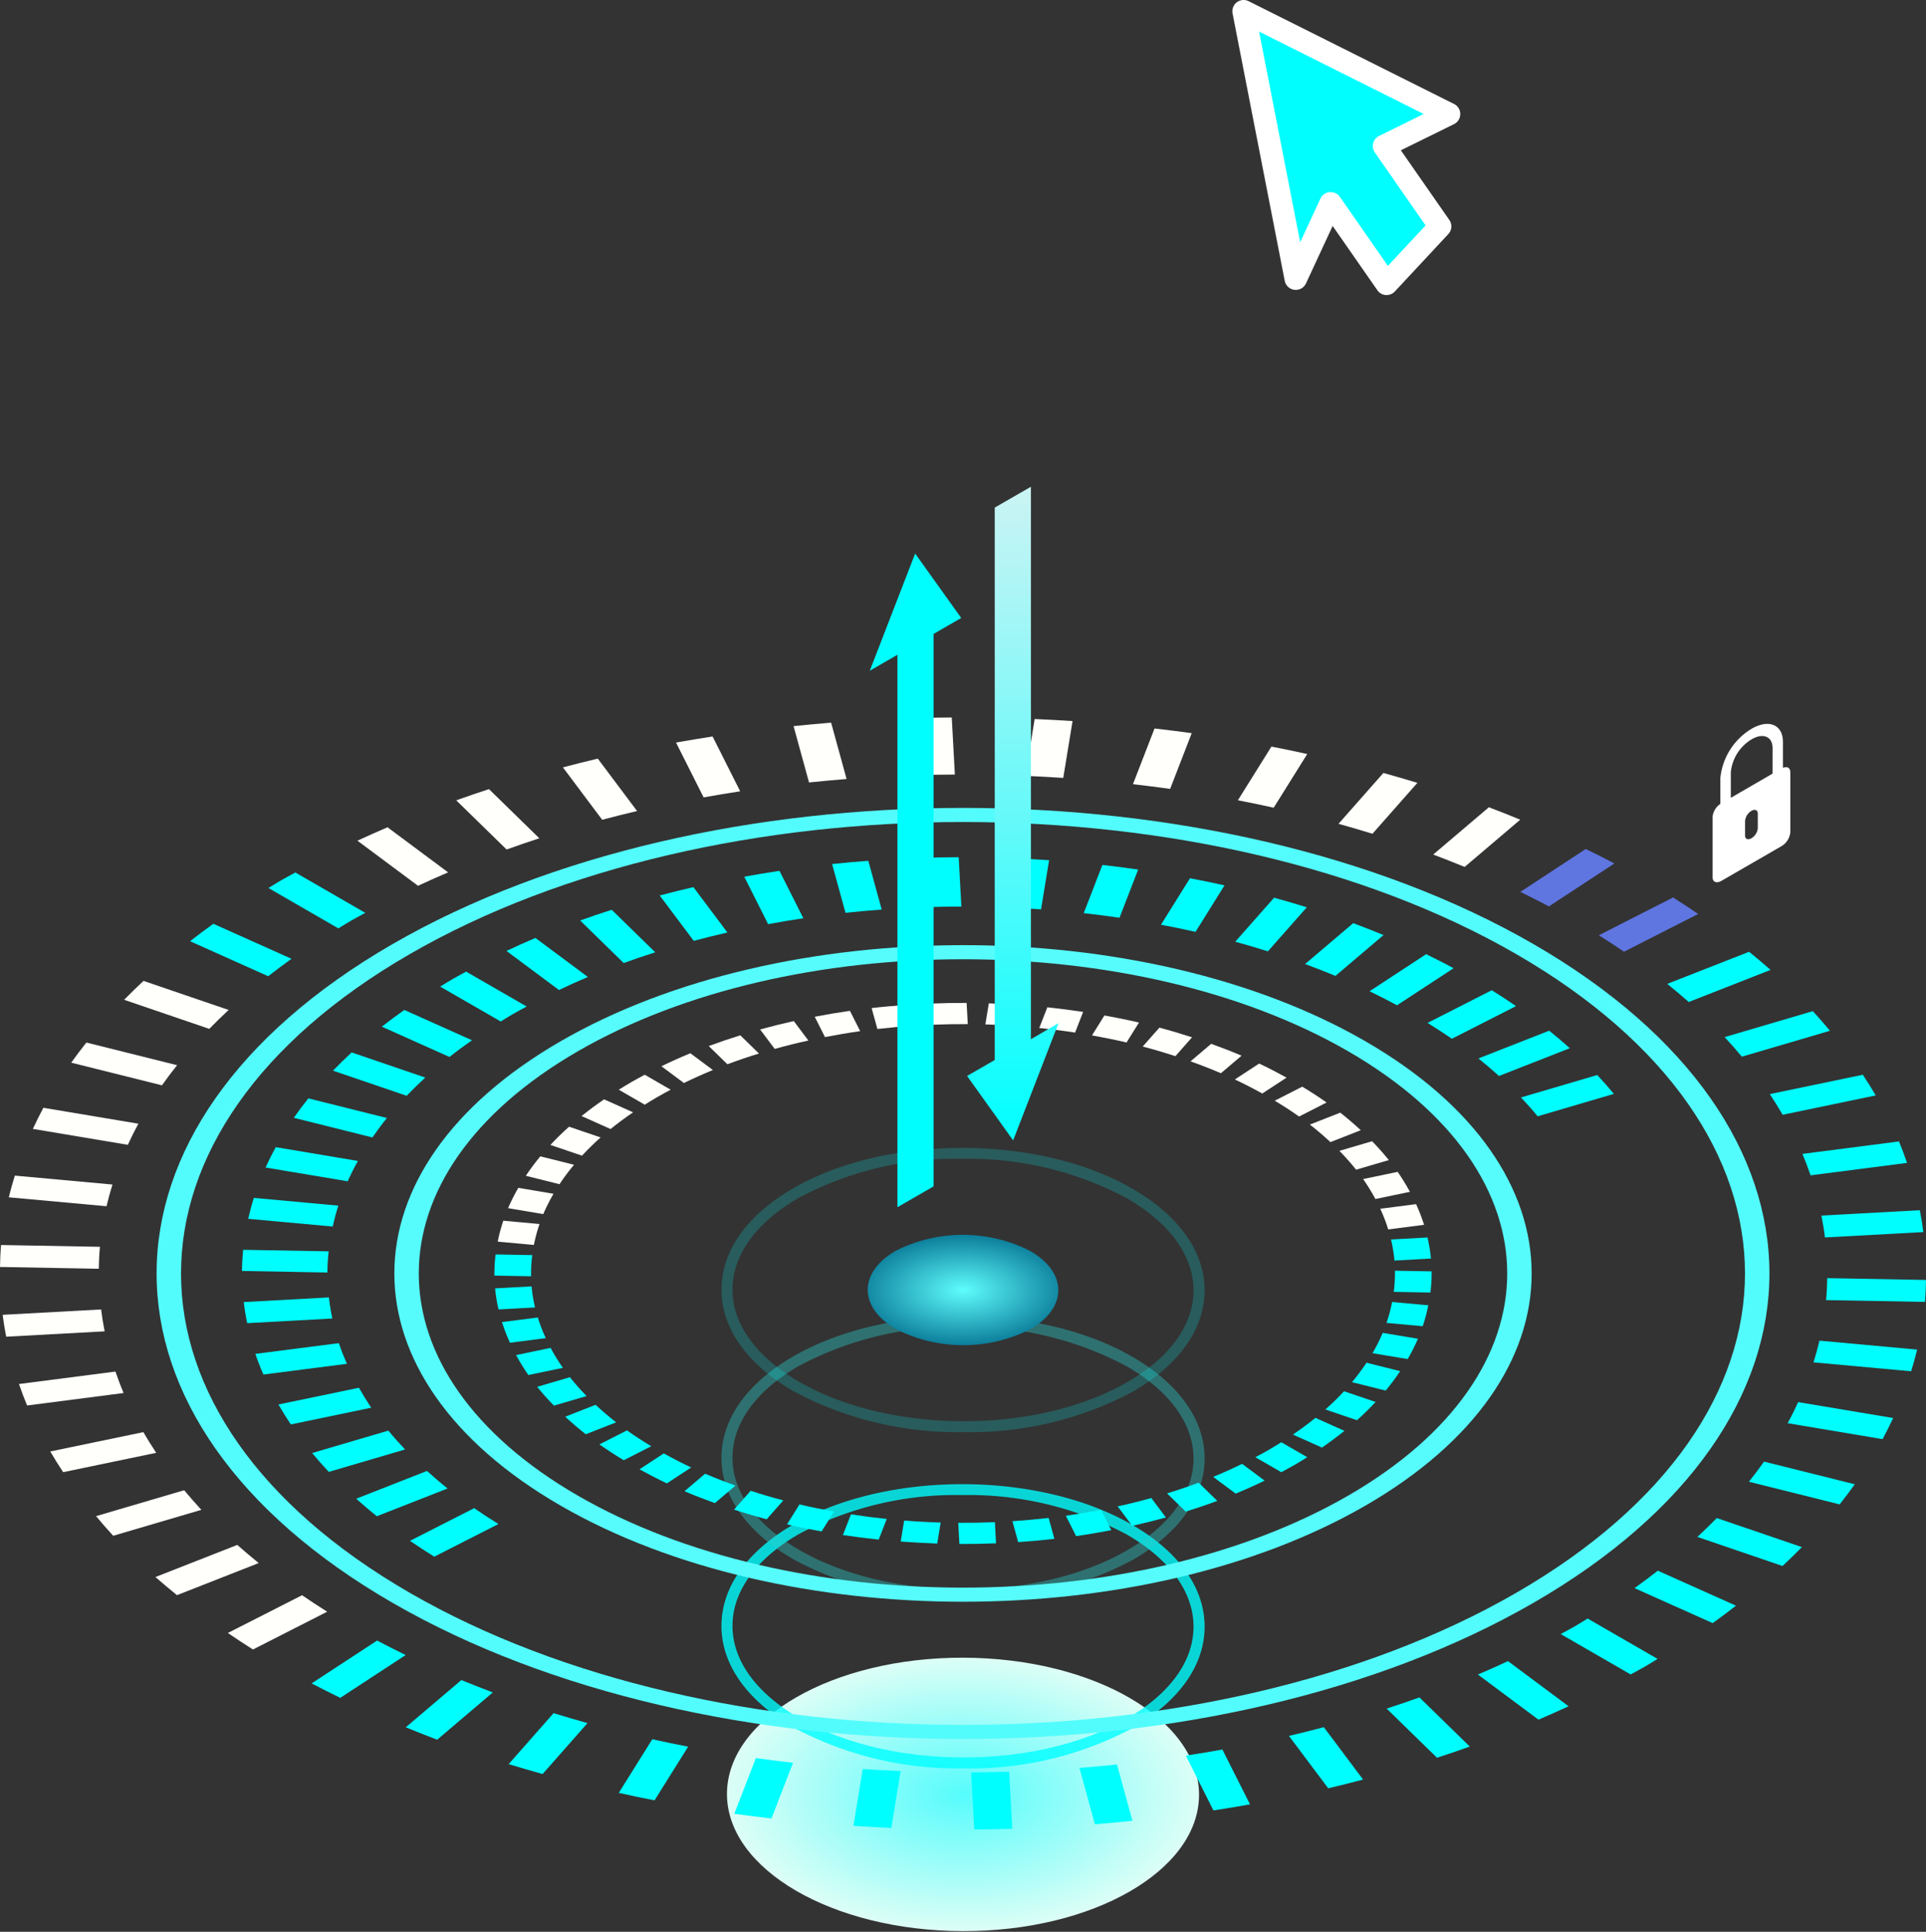 <svg xmlns="http://www.w3.org/2000/svg" xmlns:xlink="http://www.w3.org/1999/xlink" width="143.574" height="144.017" viewBox="0 0 143.574 144.017">
  <rect x="0" y="0" width="143.574" height="144.017" fill="#333333" stroke="none"/>
  <defs>
    <radialGradient id="radial-gradient" cx="0.5" cy="0.5" r="0.5" gradientUnits="objectBoundingBox">
      <stop offset="0" stop-color="#56fcfc"/>
      <stop offset="1" stop-color="#dcfef6"/>
    </radialGradient>
    <radialGradient id="radial-gradient-2" cx="0.5" cy="0.5" r="0.5" gradientUnits="objectBoundingBox">
      <stop offset="0" stop-color="#5efdfd"/>
      <stop offset="1" stop-color="#0c7e9b"/>
    </radialGradient>
    <linearGradient id="linear-gradient" x1="0.5" y1="0.963" x2="0.5" y2="-0.064" gradientUnits="objectBoundingBox">
      <stop offset="0" stop-color="#09feff"/>
      <stop offset="1" stop-color="#d9f3f3"/>
    </linearGradient>
  </defs>
  <g id="Grupo_913737" data-name="Grupo 913737" transform="translate(-1069.671 -149.358)">
    <g id="Grupo_909128" data-name="Grupo 909128" transform="translate(997.205 115.917)">
      <g id="Grupo_909109" data-name="Grupo 909109" transform="translate(126.246 119.02)" style="isolation: isolate">
        <ellipse id="Elipse_7543" data-name="Elipse 7543" cx="10.192" cy="17.595" rx="10.192" ry="17.595" transform="translate(0.383 58.339) rotate(-89.838)" fill="url(#radial-gradient)"/>
        <g id="Grupo_909106" data-name="Grupo 909106" transform="translate(0 25.069)" opacity="0.8">
          <path id="Trazado_678353" data-name="Trazado 678353" d="M230.27,177.789a25.874,25.874,0,0,1-12.663-3.03c-3.479-2.008-5.4-4.7-5.4-7.588,0-2.866,1.885-5.542,5.318-7.538,6.95-4.04,18.3-4.042,25.3,0,3.478,2.008,5.4,4.7,5.4,7.588,0,2.867-1.886,5.544-5.319,7.539A25.7,25.7,0,0,1,230.27,177.789Zm-.115-20.375a24.854,24.854,0,0,0-12.217,2.931c-3.168,1.842-4.911,4.265-4.908,6.825,0,2.58,1.775,5.022,4.988,6.876,6.769,3.909,17.746,3.91,24.471,0,3.168-1.841,4.912-4.264,4.909-6.825,0-2.579-1.777-5.02-4.988-6.875A25.057,25.057,0,0,0,230.155,157.414Z" transform="translate(-212.207 -156.603)" fill="#00feff"/>
        </g>
        <g id="Grupo_909107" data-name="Grupo 909107" transform="translate(0 12.535)" opacity="0.4">
          <path id="Trazado_678354" data-name="Trazado 678354" d="M230.27,167.008a25.887,25.887,0,0,1-12.663-3.029c-3.479-2.009-5.4-4.7-5.4-7.589,0-2.866,1.885-5.542,5.318-7.538,6.95-4.04,18.3-4.04,25.3,0,3.478,2.008,5.4,4.7,5.4,7.588,0,2.866-1.886,5.544-5.319,7.539A25.7,25.7,0,0,1,230.27,167.008Zm-.115-20.375a24.853,24.853,0,0,0-12.217,2.931c-3.168,1.84-4.911,4.265-4.908,6.825,0,2.58,1.775,5.022,4.988,6.876,6.769,3.909,17.746,3.911,24.471,0,3.168-1.842,4.912-4.266,4.909-6.826,0-2.579-1.777-5.02-4.988-6.875A25.044,25.044,0,0,0,230.155,146.633Z" transform="translate(-212.207 -145.823)" fill="#29cdce"/>
        </g>
        <g id="Grupo_909108" data-name="Grupo 909108" opacity="0.2">
          <path id="Trazado_678355" data-name="Trazado 678355" d="M230.27,156.227a25.875,25.875,0,0,1-12.663-3.03c-3.479-2.008-5.4-4.7-5.4-7.588,0-2.866,1.885-5.542,5.318-7.538,6.95-4.04,18.3-4.041,25.3,0,3.478,2.007,5.4,4.7,5.4,7.586,0,2.867-1.886,5.544-5.319,7.539A25.7,25.7,0,0,1,230.27,156.227Zm-.115-20.375a24.854,24.854,0,0,0-12.217,2.931c-3.168,1.842-4.911,4.265-4.908,6.825,0,2.58,1.775,5.022,4.988,6.876,6.769,3.909,17.746,3.91,24.471,0,3.168-1.841,4.912-4.264,4.909-6.825,0-2.579-1.777-5.02-4.988-6.875A25.057,25.057,0,0,0,230.155,135.852Z" transform="translate(-212.207 -135.041)" fill="#00feff"/>
        </g>
      </g>
      <g id="Grupo_909113" data-name="Grupo 909113" transform="translate(72.466 86.932)">
        <g id="Grupo_909110" data-name="Grupo 909110" transform="translate(18.037 10.414)">
          <path id="Trazado_678357" data-name="Trazado 678357" d="M187.834,143.268c0-.527.038-1.052.093-1.578l-6.376-.115c-.051.526-.081,1.051-.087,1.577Z" transform="translate(-181.464 -112.305)" fill="#00feff" style="mix-blend-mode: screen;isolation: isolate"/>
          <path id="Trazado_678360" data-name="Trazado 678360" d="M192.89,154.574c-.438-.464-.857-.931-1.244-1.406l-5.683,1.672q.588.71,1.241,1.406Z" transform="translate(-180.732 -110.419)" fill="#00feff" style="mix-blend-mode: screen;isolation: isolate"/>
          <path id="Trazado_678361" data-name="Trazado 678361" d="M198.832,159.322c-.626-.387-1.231-.78-1.811-1.181l-4.784,2.435q.876.6,1.81,1.182Z" transform="translate(-179.712 -109.61)" fill="#00feff" style="mix-blend-mode: screen;isolation: isolate"/>
          <path id="Trazado_678362" data-name="Trazado 678362" d="M195.6,157.061c-.537-.428-1.045-.865-1.534-1.307l-5.279,2.071q.738.663,1.537,1.306Z" transform="translate(-180.272 -109.998)" fill="#00feff" style="mix-blend-mode: screen;isolation: isolate"/>
          <path id="Trazado_678363" data-name="Trazado 678363" d="M188.182,146.2q-.167-.785-.256-1.572l-6.347.346q.092.787.255,1.572Z" transform="translate(-181.445 -111.808)" fill="#00feff" style="mix-blend-mode: screen;isolation: isolate"/>
          <path id="Trazado_678365" data-name="Trazado 678365" d="M189.147,149.1c-.223-.512-.427-1.024-.6-1.541l-6.224.8c.174.515.374,1.029.6,1.541Z" transform="translate(-181.324 -111.331)" fill="#00feff" style="mix-blend-mode: screen;isolation: isolate"/>
          <path id="Trazado_678379" data-name="Trazado 678379" d="M190.723,151.907c-.333-.492-.636-.987-.919-1.487l-6,1.248q.427.748.922,1.486Z" transform="translate(-181.084 -110.866)" fill="#00feff" style="mix-blend-mode: screen;isolation: isolate"/>
          <g id="Grupo_913655" data-name="Grupo 913655">
            <path id="Trazado_678356" data-name="Trazado 678356" d="M189.1,137.537q.342-.764.762-1.516l-6.125-1.028q-.413.755-.759,1.517Z" transform="translate(-181.218 -113.375)" fill="#00feff"/>
            <path id="Trazado_678358" data-name="Trazado 678358" d="M190.649,134.778c.336-.488.693-.972,1.08-1.45l-5.859-1.464c-.383.479-.741.963-1.08,1.45Z" transform="translate(-180.923 -113.884)" fill="#00feff"/>
            <path id="Trazado_678359" data-name="Trazado 678359" d="M192.791,132.151q.659-.687,1.391-1.358l-5.49-1.875q-.729.671-1.392,1.359Z" transform="translate(-180.515 -114.363)" fill="#00feff"/>
            <path id="Trazado_678364" data-name="Trazado 678364" d="M195.475,129.7q.8-.635,1.68-1.245l-5.045-2.259q-.87.612-1.678,1.246Z" transform="translate(-180.006 -114.807)" fill="#00feff"/>
            <path id="Trazado_678366" data-name="Trazado 678366" d="M188.165,140.382c.115-.522.251-1.042.419-1.559l-6.3-.577c-.164.519-.3,1.038-.422,1.559Z" transform="translate(-181.399 -112.846)" fill="#00feff"/>
            <path id="Trazado_678367" data-name="Trazado 678367" d="M240.388,121.215c.865.164,1.724.338,2.575.531l2.16-3.465q-1.278-.286-2.574-.531Z" transform="translate(-171.879 -116.18)" fill="#00feff"/>
            <path id="Trazado_678368" data-name="Trazado 678368" d="M235.434,120.49c.894.1,1.784.216,2.668.345l1.392-3.595q-1.329-.192-2.668-.344Z" transform="translate(-172.685 -116.319)" fill="#00feff"/>
            <path id="Trazado_678369" data-name="Trazado 678369" d="M230.356,120.131q1.366.051,2.723.148l.6-3.665q-1.359-.094-2.723-.148Z" transform="translate(-173.511 -116.389)" fill="#00feff"/>
            <path id="Trazado_678370" data-name="Trazado 678370" d="M245.148,122.278c.821.224,1.631.466,2.434.719l2.9-3.283q-1.205-.377-2.436-.716Z" transform="translate(-171.104 -115.978)" fill="#00feff"/>
            <path id="Trazado_678371" data-name="Trazado 678371" d="M253.214,120.63l-3.587,3.047q1.148.422,2.263.885l3.586-3.045Q254.359,121.055,253.214,120.63Z" transform="translate(-170.376 -115.712)" fill="#00feff"/>
            <path id="Trazado_678372" data-name="Trazado 678372" d="M194.174,124.854l4.511,2.6c.313-.192.617-.385.942-.572s.659-.364.991-.544l-4.51-2.6c-.33.181-.667.357-.992.544S194.488,124.663,194.174,124.854Z" transform="translate(-179.396 -115.206)" fill="#00feff"/>
            <path id="Trazado_678373" data-name="Trazado 678373" d="M225.268,120.131c.91-.031,1.821-.052,2.732-.053l-.2-3.678c-.91,0-1.821.021-2.731.05Z" transform="translate(-174.371 -116.399)" fill="#00feff"/>
            <path id="Trazado_678374" data-name="Trazado 678374" d="M220.3,120.51q1.345-.145,2.7-.242l-1-3.637q-1.355.1-2.7.243Z" transform="translate(-175.309 -116.362)" fill="#00feff"/>
            <path id="Trazado_678375" data-name="Trazado 678375" d="M202.336,125.459c.707-.336,1.425-.662,2.157-.971l-3.911-2.91q-1.1.466-2.159.969Z" transform="translate(-178.706 -115.558)" fill="#00feff"/>
            <path id="Trazado_678376" data-name="Trazado 678376" d="M206.394,123.743q1.162-.424,2.353-.8l-3.247-3.171q-1.191.384-2.353.8Z" transform="translate(-177.938 -115.852)" fill="#00feff"/>
            <path id="Trazado_678377" data-name="Trazado 678377" d="M215.449,121.25q1.3-.242,2.625-.439l-1.779-3.536q-1.322.2-2.626.438Z" transform="translate(-176.226 -116.258)" fill="#00feff"/>
            <path id="Trazado_678378" data-name="Trazado 678378" d="M210.785,122.325q1.242-.333,2.51-.622l-2.535-3.383q-1.266.293-2.511.623Z" transform="translate(-177.107 -116.088)" fill="#00feff"/>
            <path id="Trazado_678380" data-name="Trazado 678380" d="M263.468,132.039c.438.464.856.931,1.244,1.406l5.682-1.672q-.586-.71-1.241-1.406Z" transform="translate(-168.124 -114.128)" fill="#00feff"/>
            <path id="Trazado_678381" data-name="Trazado 678381" d="M257.479,127.366q.94.581,1.813,1.182l4.783-2.435q-.874-.6-1.809-1.184Z" transform="translate(-169.099 -115.012)" fill="#00feff"/>
            <path id="Trazado_678382" data-name="Trazado 678382" d="M253.76,125.382q1.045.5,2.047,1.046l4.219-2.764q-1.006-.541-2.049-1.045Z" transform="translate(-169.704 -115.388)" fill="#00feff"/>
            <path id="Trazado_678383" data-name="Trazado 678383" d="M260.739,129.594c.537.429,1.045.865,1.534,1.307l5.279-2.071q-.736-.661-1.537-1.306Z" transform="translate(-168.568 -114.59)" fill="#00feff"/>
          </g>
        </g>
        <path id="Trazado_678384" data-name="Trazado 678384" d="M193.579,123.394c-23.45,13.539-23.45,35.569,0,49.107s61.6,13.538,85.053,0,23.449-35.567,0-49.107S217.028,109.855,193.579,123.394Zm83.765,48.363c-22.74,13.129-59.738,13.129-82.477,0s-22.738-34.49,0-47.619,59.737-13.128,82.477,0S300.082,158.629,277.344,171.756Z" transform="translate(-164.318 -106.5)" fill="#53fcfc"/>
        <path id="Trazado_678385" data-name="Trazado 678385" d="M203.637,129.2c-16.536,9.548-16.537,25.081,0,34.629s43.441,9.547,59.977,0,16.537-25.081,0-34.629S220.173,119.654,203.637,129.2Zm58.688,33.885c-15.825,9.136-41.575,9.136-57.4,0s-15.825-24,0-33.141,41.575-9.136,57.4,0S278.151,153.948,262.326,163.086Z" transform="translate(-161.838 -105.068)" fill="#56fcfc"/>
        <g id="Grupo_909111" data-name="Grupo 909111" transform="translate(36.854 21.278)">
          <path id="Trazado_678386" data-name="Trazado 678386" d="M203.594,135.841q.64-.692,1.389-1.359l-2.353-.8q-.745.666-1.389,1.359Z" transform="translate(-197.064 -124.453)" fill="#fffffb" style="mix-blend-mode: screen;isolation: isolate"/>
          <path id="Trazado_678387" data-name="Trazado 678387" d="M202.175,137.658a15.894,15.894,0,0,1,1.082-1.449l-2.511-.628a17.409,17.409,0,0,0-1.081,1.449Z" transform="translate(-197.32 -124.143)" fill="#fffffb" style="mix-blend-mode: screen;isolation: isolate"/>
          <path id="Trazado_678388" data-name="Trazado 678388" d="M210.034,131.189q1.052-.514,2.159-.969l-1.678-1.249q-1.1.455-2.158.968Z" transform="translate(-195.906 -125.218)" fill="#fffffb" style="mix-blend-mode: screen;isolation: isolate"/>
          <path id="Trazado_678389" data-name="Trazado 678389" d="M205.4,134.141q.787-.638,1.678-1.246l-2.161-.969q-.888.609-1.679,1.246Z" transform="translate(-196.739 -124.738)" fill="#fffffb" style="mix-blend-mode: screen;isolation: isolate"/>
          <path id="Trazado_678390" data-name="Trazado 678390" d="M205.625,131.465l1.934,1.116c.307-.193.617-.385.942-.572s.657-.366.991-.544l-1.932-1.116c-.334.179-.667.357-.992.544S205.934,131.273,205.625,131.465Z" transform="translate(-196.351 -124.994)" fill="#fffffb" style="mix-blend-mode: screen;isolation: isolate"/>
          <path id="Trazado_678392" data-name="Trazado 678392" d="M212.783,129.979q1.153-.433,2.353-.8l-1.392-1.358q-1.2.373-2.353.8Z" transform="translate(-195.413 -125.406)" fill="#fffffb" style="mix-blend-mode: screen;isolation: isolate"/>
          <path id="Trazado_678393" data-name="Trazado 678393" d="M201.15,139.558a13.51,13.51,0,0,1,.765-1.515l-2.625-.441a14.562,14.562,0,0,0-.764,1.515Z" transform="translate(-197.505 -123.815)" fill="#fffffb" style="mix-blend-mode: screen;isolation: isolate"/>
          <path id="Trazado_678398" data-name="Trazado 678398" d="M200.559,141.515a11.513,11.513,0,0,1,.421-1.559l-2.7-.248a12.491,12.491,0,0,0-.417,1.56Z" transform="translate(-197.614 -123.472)" fill="#fffffb" style="mix-blend-mode: screen;isolation: isolate"/>
          <path id="Trazado_678400" data-name="Trazado 678400" d="M228.394,127.323l-.086-1.579q-1.367-.005-2.731.052l.086,1.578Q227.027,127.317,228.394,127.323Z" transform="translate(-193.105 -125.744)" fill="#fffffb" style="mix-blend-mode: screen;isolation: isolate"/>
          <path id="Trazado_678401" data-name="Trazado 678401" d="M243.82,128.367l-1.538,1.306c.771.276,1.528.569,2.264.886l1.539-1.308C245.347,128.936,244.589,128.644,243.82,128.367Z" transform="translate(-190.387 -125.317)" fill="#fffffb" style="mix-blend-mode: screen;isolation: isolate"/>
          <path id="Trazado_678404" data-name="Trazado 678404" d="M218.95,128.208c.866-.167,1.741-.317,2.624-.442l-.763-1.515c-.882.126-1.757.274-2.624.441Z" transform="translate(-194.307 -125.661)" fill="#fffffb" style="mix-blend-mode: screen;isolation: isolate"/>
          <path id="Trazado_678405" data-name="Trazado 678405" d="M215.773,128.982q1.237-.345,2.51-.624l-1.087-1.45q-1.271.283-2.51.624Z" transform="translate(-194.877 -125.554)" fill="#fffffb" style="mix-blend-mode: screen;isolation: isolate"/>
          <path id="Trazado_678406" data-name="Trazado 678406" d="M222.264,127.667c.894-.1,1.8-.184,2.7-.243l-.428-1.559c-.9.062-1.806.14-2.7.242Z" transform="translate(-193.714 -125.724)" fill="#fffffb" style="mix-blend-mode: screen;isolation: isolate"/>
          <path id="Trazado_678407" data-name="Trazado 678407" d="M232.583,127.567q1.345.138,2.67.342l.6-1.541q-1.325-.2-2.668-.343Z" transform="translate(-191.965 -125.698)" fill="#fffffb" style="mix-blend-mode: screen;isolation: isolate"/>
          <path id="Trazado_678408" data-name="Trazado 678408" d="M239.216,128.737c.825.217,1.637.459,2.435.719l1.242-1.407c-.8-.258-1.608-.5-2.433-.72Z" transform="translate(-190.886 -125.486)" fill="#fffffb" style="mix-blend-mode: screen;isolation: isolate"/>
          <path id="Trazado_678409" data-name="Trazado 678409" d="M229.128,127.341q1.366.04,2.722.148l.257-1.571q-1.355-.1-2.722-.148Z" transform="translate(-192.527 -125.739)" fill="#fffffb" style="mix-blend-mode: screen;isolation: isolate"/>
          <path id="Trazado_678410" data-name="Trazado 678410" d="M235.964,128.034c.868.156,1.729.329,2.575.529l.927-1.487c-.848-.2-1.708-.37-2.576-.528Z" transform="translate(-191.415 -125.613)" fill="#fffffb" style="mix-blend-mode: screen;isolation: isolate"/>
          <path id="Trazado_678413" data-name="Trazado 678413" d="M254.447,138.991a12.373,12.373,0,0,1,.593,1.541l2.67-.344a13.238,13.238,0,0,0-.594-1.541Z" transform="translate(-188.408 -123.645)" fill="#fffffb" style="mix-blend-mode: screen;isolation: isolate"/>
          <path id="Trazado_678417" data-name="Trazado 678417" d="M245.123,130.817c.7.329,1.381.68,2.044,1.048l1.809-1.184c-.664-.366-1.342-.72-2.043-1.05Z" transform="translate(-189.925 -125.111)" fill="#fffffb" style="mix-blend-mode: screen;isolation: isolate"/>
          <path id="Trazado_678419" data-name="Trazado 678419" d="M253.347,137.113a14.731,14.731,0,0,1,.916,1.487l2.572-.535a15.755,15.755,0,0,0-.914-1.488Z" transform="translate(-188.587 -123.981)" fill="#fffffb" style="mix-blend-mode: screen;isolation: isolate"/>
          <path id="Trazado_678420" data-name="Trazado 678420" d="M247.68,132.159c.636.383,1.246.775,1.815,1.181l2.053-1.046c-.571-.4-1.184-.8-1.817-1.179Z" transform="translate(-189.509 -124.87)" fill="#fffffb" style="mix-blend-mode: screen;isolation: isolate"/>
          <path id="Trazado_678421" data-name="Trazado 678421" d="M251.827,135.33a17.917,17.917,0,0,1,1.244,1.406l2.439-.717c-.379-.477-.8-.944-1.246-1.406Z" transform="translate(-188.835 -124.301)" fill="#fffffb" style="mix-blend-mode: screen;isolation: isolate"/>
          <path id="Trazado_678422" data-name="Trazado 678422" d="M249.933,133.669c.548.424,1.056.862,1.534,1.307l2.261-.888c-.48-.444-.985-.881-1.53-1.308Z" transform="translate(-189.143 -124.599)" fill="#fffffb" style="mix-blend-mode: screen;isolation: isolate"/>
          <g id="Grupo_913653" data-name="Grupo 913653">
            <path id="Trazado_678391" data-name="Trazado 678391" d="M202.53,149.353a14.337,14.337,0,0,1-.916-1.488l-2.573.535a15.534,15.534,0,0,0,.915,1.488Z" transform="translate(-197.422 -122.146)" fill="#00feff"/>
            <path id="Trazado_678394" data-name="Trazado 678394" d="M204.078,151.149a17.462,17.462,0,0,1-1.244-1.406l-2.44.719c.379.476.8.943,1.248,1.4Z" transform="translate(-197.201 -121.84)" fill="#00feff"/>
            <path id="Trazado_678395" data-name="Trazado 678395" d="M201.4,147.455a12.377,12.377,0,0,1-.593-1.541l-2.671.344a13.371,13.371,0,0,0,.594,1.541Z" transform="translate(-197.569 -122.463)" fill="#00feff"/>
            <path id="Trazado_678396" data-name="Trazado 678396" d="M200.671,145.491a11.1,11.1,0,0,1-.257-1.572l-2.721.149a12.213,12.213,0,0,0,.257,1.571Z" transform="translate(-197.641 -122.787)" fill="#00feff"/>
            <path id="Trazado_678397" data-name="Trazado 678397" d="M205.987,152.821c-.549-.426-1.057-.863-1.534-1.307l-2.263.887c.48.444.986.882,1.531,1.308Z" transform="translate(-196.909 -121.552)" fill="#00feff"/>
            <path id="Trazado_678399" data-name="Trazado 678399" d="M200.384,143.5a10.87,10.87,0,0,1,.087-1.578l-2.732-.05a11.761,11.761,0,0,0-.09,1.578Z" transform="translate(-197.648 -123.121)" fill="#00feff"/>
            <path id="Trazado_678402" data-name="Trazado 678402" d="M227.389,159.087l.086,1.579q1.366.005,2.731-.051l-.086-1.578Q228.756,159.095,227.389,159.087Z" transform="translate(-192.81 -120.328)" fill="#00feff"/>
            <path id="Trazado_678403" data-name="Trazado 678403" d="M255.4,142.915a11.017,11.017,0,0,1-.088,1.577l2.732.05a11.754,11.754,0,0,0,.091-1.578Z" transform="translate(-188.268 -122.95)" fill="#00feff"/>
            <path id="Trazado_678411" data-name="Trazado 678411" d="M254.712,146.9a13.417,13.417,0,0,1-.765,1.516l2.625.439a14.579,14.579,0,0,0,.765-1.515Z" transform="translate(-188.489 -122.303)" fill="#00feff"/>
            <path id="Trazado_678412" data-name="Trazado 678412" d="M255.266,144.92a11.51,11.51,0,0,1-.42,1.559l2.7.248a12.683,12.683,0,0,0,.417-1.56Z" transform="translate(-188.344 -122.625)" fill="#00feff"/>
            <path id="Trazado_678414" data-name="Trazado 678414" d="M255.135,140.933a11.089,11.089,0,0,1,.257,1.571l2.721-.148a12.2,12.2,0,0,0-.257-1.572Z" transform="translate(-188.296 -123.297)" fill="#00feff"/>
            <path id="Trazado_678415" data-name="Trazado 678415" d="M253.715,148.815a16.049,16.049,0,0,1-1.081,1.45l2.511.627a17.214,17.214,0,0,0,1.081-1.449Z" transform="translate(-188.703 -121.991)" fill="#00feff"/>
            <path id="Trazado_678416" data-name="Trazado 678416" d="M252.319,150.644q-.642.692-1.391,1.359l2.353.8q.746-.666,1.391-1.359Z" transform="translate(-188.98 -121.693)" fill="#00feff"/>
            <path id="Trazado_678418" data-name="Trazado 678418" d="M250.525,152.351q-.787.638-1.679,1.246l2.163.969q.886-.609,1.678-1.246Z" transform="translate(-189.319 -121.416)" fill="#00feff"/>
            <path id="Trazado_678423" data-name="Trazado 678423" d="M233.563,158.767q-1.343.155-2.7.243l.427,1.559c.9-.062,1.807-.14,2.7-.241Z" transform="translate(-192.245 -120.372)" fill="#00feff"/>
            <path id="Trazado_678424" data-name="Trazado 678424" d="M216.686,157.743q-1.238-.326-2.433-.719l-1.242,1.407c.8.258,1.608.5,2.432.721Z" transform="translate(-195.148 -120.655)" fill="#00feff"/>
            <path id="Trazado_678425" data-name="Trazado 678425" d="M219.915,158.431c-.869-.156-1.729-.33-2.577-.529l-.927,1.486c.849.2,1.709.371,2.576.528Z" transform="translate(-194.596 -120.513)" fill="#00feff"/>
            <path id="Trazado_678426" data-name="Trazado 678426" d="M223.262,158.88q-1.345-.14-2.668-.343l-.6,1.541q1.324.2,2.668.343Z" transform="translate(-194.013 -120.409)" fill="#00feff"/>
            <path id="Trazado_678427" data-name="Trazado 678427" d="M213.638,156.816c-.77-.276-1.527-.569-2.264-.885l-1.538,1.307c.737.315,1.5.607,2.265.884Z" transform="translate(-195.665 -120.833)" fill="#00feff"/>
            <path id="Trazado_678428" data-name="Trazado 678428" d="M226.678,159.083q-1.366-.04-2.723-.149L223.7,160.5q1.357.1,2.723.149Z" transform="translate(-193.41 -120.345)" fill="#00feff"/>
            <path id="Trazado_678429" data-name="Trazado 678429" d="M210.805,155.678c-.7-.328-1.382-.68-2.045-1.048l-1.808,1.185c.664.365,1.342.719,2.042,1.049Z" transform="translate(-196.135 -121.045)" fill="#00feff"/>
            <path id="Trazado_678430" data-name="Trazado 678430" d="M208.25,154.334c-.637-.383-1.246-.776-1.815-1.18l-2.054,1.045c.572.4,1.184.8,1.817,1.179Z" transform="translate(-196.553 -121.285)" fill="#00feff"/>
            <path id="Trazado_678431" data-name="Trazado 678431" d="M245.891,155.3q-1.052.515-2.158.97l1.678,1.248q1.1-.455,2.158-.969Z" transform="translate(-190.151 -120.936)" fill="#00feff"/>
            <path id="Trazado_678432" data-name="Trazado 678432" d="M243.129,156.505q-1.151.434-2.353.8l1.392,1.358q1.2-.371,2.353-.8Z" transform="translate(-190.632 -120.74)" fill="#00feff"/>
            <path id="Trazado_678433" data-name="Trazado 678433" d="M236.913,158.248q-1.3.253-2.625.442l.763,1.516c.884-.126,1.758-.276,2.625-.442Z" transform="translate(-191.688 -120.456)" fill="#00feff"/>
            <path id="Trazado_678434" data-name="Trazado 678434" d="M250.305,155.029l-1.934-1.116c-.307.193-.619.385-.942.572s-.657.366-.992.544l1.934,1.116c.334-.178.666-.357.991-.544S250,155.222,250.305,155.029Z" transform="translate(-189.711 -121.161)" fill="#00feff"/>
            <path id="Trazado_678435" data-name="Trazado 678435" d="M240.118,157.49q-1.235.345-2.509.624l1.086,1.45q1.271-.283,2.51-.624Z" transform="translate(-191.147 -120.58)" fill="#00feff"/>
          </g>
        </g>
        <g id="Grupo_909112" data-name="Grupo 909112" transform="translate(0 0)">
          <path id="Trazado_678436" data-name="Trazado 678436" d="M173.8,139.1c.126-.541.276-1.08.443-1.618l-7.278-.665c-.165.538-.32,1.077-.448,1.617Z" transform="translate(-165.859 -102.664)" fill="#fffffb" style="mix-blend-mode: screen;isolation: isolate"/>
          <path id="Trazado_678437" data-name="Trazado 678437" d="M173.723,147.03q-.162-.814-.264-1.631l-7.338.4q.1.816.264,1.631Z" transform="translate(-165.923 -101.268)" fill="#fffffb" style="mix-blend-mode: screen;isolation: isolate"/>
          <path id="Trazado_678438" data-name="Trazado 678438" d="M173.315,143.038c.009-.545.035-1.092.085-1.637l-7.37-.134c-.049.545-.067,1.092-.079,1.637Z" transform="translate(-165.951 -101.941)" fill="#fffffb" style="mix-blend-mode: screen;isolation: isolate"/>
          <path id="Trazado_678439" data-name="Trazado 678439" d="M177.281,131.474c.355-.506.735-1.006,1.129-1.5l-6.764-1.689c-.393.5-.772,1-1.129,1.5Z" transform="translate(-165.208 -104.053)" fill="#fffffb" style="mix-blend-mode: screen;isolation: isolate"/>
          <path id="Trazado_678440" data-name="Trazado 678440" d="M180.256,127.908q.692-.712,1.444-1.409l-6.347-2.167q-.748.7-1.444,1.409Z" transform="translate(-164.656 -104.696)" fill="#fffffb" style="mix-blend-mode: screen;isolation: isolate"/>
          <path id="Trazado_678441" data-name="Trazado 678441" d="M175.137,135.229q.363-.792.785-1.574l-7.081-1.187c-.28.522-.538,1.046-.782,1.574Z" transform="translate(-165.608 -103.372)" fill="#fffffb" style="mix-blend-mode: screen;isolation: isolate"/>
          <path id="Trazado_678442" data-name="Trazado 678442" d="M183.617,161.849c-.551-.445-1.087-.9-1.6-1.352l-6.1,2.394c.515.457,1.057.9,1.606,1.351Z" transform="translate(-164.33 -98.812)" fill="#fffffb" style="mix-blend-mode: screen;isolation: isolate"/>
          <path id="Trazado_678444" data-name="Trazado 678444" d="M187.964,164.952c-.644-.4-1.265-.814-1.873-1.229l-5.531,2.815c.61.415,1.228.827,1.871,1.231Z" transform="translate(-163.574 -98.288)" fill="#fffffb" style="mix-blend-mode: screen;isolation: isolate"/>
          <path id="Trazado_678445" data-name="Trazado 678445" d="M177.072,154.808q-.509-.767-.959-1.542l-6.939,1.442c.3.517.624,1.03.962,1.542Z" transform="translate(-165.427 -99.989)" fill="#fffffb" style="mix-blend-mode: screen;isolation: isolate"/>
          <path id="Trazado_678446" data-name="Trazado 678446" d="M179.96,158.452c-.449-.483-.873-.971-1.282-1.461l-6.569,1.932c.41.491.831.979,1.278,1.463Z" transform="translate(-164.949 -99.383)" fill="#fffffb" style="mix-blend-mode: screen;isolation: isolate"/>
          <path id="Trazado_678447" data-name="Trazado 678447" d="M174.968,150.982c-.226-.53-.424-1.064-.609-1.6l-7.192.929c.187.535.383,1.068.606,1.6Z" transform="translate(-165.753 -100.621)" fill="#fffffb" style="mix-blend-mode: screen;isolation: isolate"/>
          <path id="Trazado_678448" data-name="Trazado 678448" d="M204.97,114.637q1.292-.342,2.6-.651l-2.928-3.907c-.873.206-1.739.426-2.6.652Z" transform="translate(-160.08 -107.014)" fill="#fffffb" style="mix-blend-mode: screen;isolation: isolate"/>
          <path id="Trazado_678449" data-name="Trazado 678449" d="M238.591,112.3c.927.107,1.851.222,2.771.352l1.609-4.155c-.92-.129-1.845-.241-2.772-.349Z" transform="translate(-154.134 -107.329)" fill="#fffffb" style="mix-blend-mode: screen;isolation: isolate"/>
          <path id="Trazado_678450" data-name="Trazado 678450" d="M231.692,111.778q1.416.059,2.825.152l.694-4.237q-1.411-.092-2.825-.152Z" transform="translate(-155.257 -107.427)" fill="#fffffb" style="mix-blend-mode: screen;isolation: isolate"/>
          <path id="Trazado_678451" data-name="Trazado 678451" d="M245.317,113.311q1.345.258,2.671.553l2.5-4c-.886-.2-1.774-.383-2.669-.556Z" transform="translate(-153.04 -107.14)" fill="#fffffb" style="mix-blend-mode: screen;isolation: isolate"/>
          <path id="Trazado_678452" data-name="Trazado 678452" d="M251.769,114.791q1.277.354,2.531.741l3.348-3.795c-.836-.258-1.682-.5-2.532-.738Z" transform="translate(-151.99 -106.865)" fill="#fffffb" style="mix-blend-mode: screen;isolation: isolate"/>
          <path id="Trazado_678453" data-name="Trazado 678453" d="M224.767,111.744c.944-.029,1.889-.043,2.835-.049l-.231-4.252c-.945.007-1.891.017-2.835.045Z" transform="translate(-156.421 -107.443)" fill="#fffffb" style="mix-blend-mode: screen;isolation: isolate"/>
          <path id="Trazado_678454" data-name="Trazado 678454" d="M261.989,113.2l-4.147,3.523c.791.3,1.57.606,2.343.924l4.144-3.521C263.555,113.805,262.779,113.492,261.989,113.2Z" transform="translate(-151.003 -106.507)" fill="#fffffb" style="mix-blend-mode: screen;isolation: isolate"/>
          <path id="Trazado_678455" data-name="Trazado 678455" d="M217.983,112.232q1.4-.145,2.8-.257l-1.153-4.2c-.936.074-1.87.164-2.8.258Z" transform="translate(-157.674 -107.39)" fill="#fffffb" style="mix-blend-mode: screen;isolation: isolate"/>
          <path id="Trazado_678456" data-name="Trazado 678456" d="M198.957,116.536q1.209-.434,2.44-.835l-3.753-3.664q-1.233.4-2.442.834Z" transform="translate(-161.192 -106.696)" fill="#fffffb" style="mix-blend-mode: screen;isolation: isolate"/>
          <g id="Grupo_913656" data-name="Grupo 913656">
            <path id="Trazado_678443" data-name="Trazado 678443" d="M183.961,124.578c.562-.437,1.137-.87,1.737-1.3l-5.825-2.609c-.6.427-1.173.859-1.736,1.3Z" transform="translate(-163.969 -105.29)" fill="#00feff"/>
            <path id="Trazado_678457" data-name="Trazado 678457" d="M183.162,118.538l5.213,3.01c.328-.2.642-.4.978-.594s.686-.374,1.028-.564l-5.213-3.01c-.341.19-.692.37-1.028.564S183.49,118.342,183.162,118.538Z" transform="translate(-163.151 -105.826)" fill="#00feff"/>
          </g>
          <path id="Trazado_678458" data-name="Trazado 678458" d="M193.385,118.844c.737-.345,1.487-.678,2.244-1l-4.518-3.362c-.756.324-1.506.657-2.243,1Z" transform="translate(-162.223 -106.298)" fill="#fffffb" style="mix-blend-mode: screen;isolation: isolate"/>
          <path id="Trazado_678460" data-name="Trazado 678460" d="M211.351,113.2q1.357-.244,2.726-.453l-2.057-4.087q-1.369.211-2.726.452Z" transform="translate(-158.9 -107.245)" fill="#fffffb" style="mix-blend-mode: screen;isolation: isolate"/>
          <path id="Trazado_678468" data-name="Trazado 678468" d="M263.429,119.071q1.079.527,2.13,1.082l4.879-3.2c-.7-.371-1.414-.728-2.134-1.08Z" transform="translate(-150.094 -106.071)" fill="#5f75e0"/>
          <path id="Trazado_678469" data-name="Trazado 678469" d="M268.46,121.8c.644.4,1.266.814,1.874,1.229l5.53-2.815c-.609-.415-1.228-.827-1.871-1.231Z" transform="translate(-149.275 -105.566)" fill="#5f75e0"/>
          <g id="Grupo_913654" data-name="Grupo 913654">
            <path id="Trazado_678459" data-name="Trazado 678459" d="M192.941,167.709c-.72-.351-1.432-.709-2.13-1.081l-4.879,3.194c.7.371,1.414.728,2.132,1.08Z" transform="translate(-162.7 -97.814)" fill="#00feff"/>
            <path id="Trazado_678461" data-name="Trazado 678461" d="M217.411,174.515c-.928-.107-1.852-.222-2.772-.351l-1.608,4.154c.92.129,1.845.242,2.772.349Z" transform="translate(-158.292 -96.589)" fill="#00feff"/>
            <path id="Trazado_678462" data-name="Trazado 678462" d="M283.115,143.392c-.008.545-.034,1.092-.084,1.637l7.37.134c.048-.545.067-1.092.078-1.637Z" transform="translate(-146.905 -101.595)" fill="#00feff"/>
            <path id="Trazado_678463" data-name="Trazado 678463" d="M282.729,139.436c.109.543.2,1.086.265,1.631l7.336-.4q-.1-.816-.263-1.631Z" transform="translate(-146.954 -102.304)" fill="#00feff"/>
            <path id="Trazado_678464" data-name="Trazado 678464" d="M282.668,147.4c-.127.541-.277,1.08-.444,1.618l7.278.665c.165-.538.32-1.077.449-1.617Z" transform="translate(-147.036 -100.943)" fill="#00feff"/>
            <path id="Trazado_678465" data-name="Trazado 678465" d="M281.352,151.34c-.242.527-.5,1.051-.786,1.573l7.081,1.188c.281-.522.539-1.048.784-1.574Z" transform="translate(-147.306 -100.302)" fill="#00feff"/>
            <path id="Trazado_678466" data-name="Trazado 678466" d="M281.513,135.554c.224.53.424,1.065.608,1.6l7.192-.928c-.186-.536-.381-1.07-.6-1.6Z" transform="translate(-147.151 -103.021)" fill="#00feff"/>
            <path id="Trazado_678467" data-name="Trazado 678467" d="M279.211,155.156c-.355.5-.734,1-1.129,1.5l6.766,1.689c.392-.5.772-1,1.128-1.5Z" transform="translate(-147.71 -99.681)" fill="#00feff"/>
            <path id="Trazado_678470" data-name="Trazado 678470" d="M276.223,158.774q-.692.712-1.444,1.409l6.347,2.167q.748-.7,1.444-1.409Z" transform="translate(-148.247 -99.093)" fill="#00feff"/>
            <path id="Trazado_678471" data-name="Trazado 678471" d="M276.528,128.206c.448.482.873.97,1.282,1.46l6.569-1.932c-.412-.491-.832-.979-1.279-1.463Z" transform="translate(-147.963 -104.38)" fill="#00feff"/>
            <path id="Trazado_678472" data-name="Trazado 678472" d="M272.849,124.857c.551.445,1.088.9,1.6,1.352l6.1-2.394c-.514-.456-1.056-.9-1.6-1.351Z" transform="translate(-148.562 -104.999)" fill="#00feff"/>
            <path id="Trazado_678473" data-name="Trazado 678473" d="M198.455,170.085c-.791-.3-1.571-.606-2.343-.923l-4.145,3.521c.774.316,1.551.629,2.34.927Z" transform="translate(-161.719 -97.402)" fill="#00feff"/>
            <path id="Trazado_678474" data-name="Trazado 678474" d="M279.421,131.792q.509.766.959,1.542l6.939-1.443c-.3-.516-.624-1.029-.962-1.541Z" transform="translate(-147.492 -103.717)" fill="#00feff"/>
            <path id="Trazado_678475" data-name="Trazado 678475" d="M237.958,174.574q-1.4.147-2.8.257l1.153,4.2c.937-.074,1.87-.163,2.8-.258Z" transform="translate(-154.693 -96.522)" fill="#00feff"/>
            <path id="Trazado_678476" data-name="Trazado 678476" d="M231.051,175.04q-1.416.044-2.835.049l.231,4.252c.945-.006,1.891-.017,2.835-.045Z" transform="translate(-155.822 -96.446)" fill="#00feff"/>
            <path id="Trazado_678477" data-name="Trazado 678477" d="M224.188,175.018q-1.414-.058-2.825-.152l-.693,4.237q1.411.092,2.825.152Z" transform="translate(-157.05 -96.475)" fill="#00feff"/>
            <path id="Trazado_678478" data-name="Trazado 678478" d="M272.485,162.15c-.562.437-1.137.871-1.736,1.3l5.824,2.608c.6-.427,1.173-.859,1.737-1.3Z" transform="translate(-148.902 -98.543)" fill="#00feff"/>
            <path id="Trazado_678479" data-name="Trazado 678479" d="M204.442,172.026q-1.275-.354-2.53-.741l-3.35,3.8c.837.257,1.682.5,2.533.738Z" transform="translate(-160.646 -97.058)" fill="#00feff"/>
            <path id="Trazado_678480" data-name="Trazado 678480" d="M210.794,173.511q-1.345-.26-2.671-.555l-2.5,4c.886.2,1.774.383,2.669.556Z" transform="translate(-159.497 -96.785)" fill="#00feff"/>
            <path id="Trazado_678481" data-name="Trazado 678481" d="M262.949,167.949c-.737.346-1.487.678-2.244,1l4.518,3.364c.756-.326,1.506-.658,2.244-1Z" transform="translate(-150.537 -97.6)" fill="#00feff"/>
            <path id="Trazado_678482" data-name="Trazado 678482" d="M273.237,168.227l-5.215-3.01c-.327.2-.641.4-.977.594s-.687.376-1.029.564l5.213,3.01c.342-.189.692-.37,1.029-.564S272.908,168.425,273.237,168.227Z" transform="translate(-149.673 -98.044)" fill="#00feff"/>
            <path id="Trazado_678483" data-name="Trazado 678483" d="M257.3,170.276q-1.209.433-2.442.834l3.754,3.665q1.231-.4,2.442-.835Z" transform="translate(-151.488 -97.222)" fill="#00feff"/>
            <path id="Trazado_678484" data-name="Trazado 678484" d="M251.192,172.183c-.86.228-1.728.448-2.6.651l2.928,3.907c.874-.206,1.741-.426,2.6-.652Z" transform="translate(-152.508 -96.911)" fill="#00feff"/>
            <path id="Trazado_678485" data-name="Trazado 678485" d="M244.706,173.617q-1.355.246-2.725.453l2.056,4.087c.914-.141,1.823-.29,2.728-.452Z" transform="translate(-153.583 -96.678)" fill="#00feff"/>
          </g>
        </g>
      </g>
      <path id="Trazado_678486" data-name="Trazado 678486" d="M233.7,141.818a11.075,11.075,0,0,0-10.048,0c-2.765,1.607-2.751,4.214.033,5.82a11.075,11.075,0,0,0,10.048,0C236.494,146.031,236.479,143.424,233.7,141.818Z" transform="translate(-84.435 -15.115)" fill="url(#radial-gradient-2)"/>
      <g id="Grupo_909127" data-name="Grupo 909127" transform="translate(104.825)">
        <path id="Trazado_678487" data-name="Trazado 678487" d="M232.714,133.831l0-41.184L230.017,94.2l0,41.184-2.062,1.19,3.433,4.805,3.384-8.741Z" transform="translate(-188.223 -22.918)" fill="url(#linear-gradient)"/>
        <path id="Trazado_678488" data-name="Trazado 678488" d="M228.535,101.734,225.1,96.929l-3.384,8.741,2.062-1.19,0,41.184,2.694-1.555,0-41.184Z" transform="translate(-189.239 -22.222)" fill="#00feff"/>
        <g id="Grupo_909126" data-name="Grupo 909126">
          <g id="Grupo_909125" data-name="Grupo 909125" transform="translate(59.508 33.441)">
            <path id="Trazado_678501" data-name="Trazado 678501" d="M261,69.823,245.688,62.16l3.888,19.929,2.6-5.606,4.17,5.993,3.981-4.275-4.17-5.993Z" transform="translate(-244.847 -61.319)" fill="#00feff"/>
            <path id="Trazado_678502" data-name="Trazado 678502" d="M256.464,83.434l-.058,0a.84.84,0,0,1-.63-.358l-3.336-4.793-1.986,4.28a.84.84,0,0,1-1.586-.193L244.98,62.438a.84.84,0,0,1,1.2-.912l15.311,7.663a.839.839,0,0,1,0,1.5l-3.965,1.954,3.611,5.191a.842.842,0,0,1-.074,1.053l-3.981,4.274A.839.839,0,0,1,256.464,83.434Zm-4.169-7.674a.838.838,0,0,1,.688.36l3.576,5.138,2.809-3.016-3.782-5.437a.84.84,0,0,1,.317-1.234l3.323-1.637-12.27-6.142L250.02,79.5l1.511-3.257a.84.84,0,0,1,.689-.483Q252.258,75.76,252.295,75.76Z" transform="translate(-244.965 -61.437)" fill="#fff"/>
          </g>
        </g>
      </g>
    </g>
    <path id="Trazado_678572" data-name="Trazado 678572" d="M281,111.13V109.2c0-1.287-1.048-1.73-2.333-.987a4.847,4.847,0,0,0-2.334,3.681v1.923a1.339,1.339,0,0,0-.581.974v4.489c0,.362.293.485.655.277l4.489-2.592a1.357,1.357,0,0,0,.653-1.032v-4.489C281.545,111.122,281.306,111,281,111.13Zm-1.875,4.5a.984.984,0,0,1-.474.748c-.262.151-.474.062-.474-.2v-1.094a.984.984,0,0,1,.474-.748c.262-.151.474-.062.474.2Zm1.1-4.068-3.111,1.8v-1.908a3.231,3.231,0,0,1,1.556-2.454c.857-.5,1.556-.2,1.556.658Z" transform="translate(921.581 95.473)" fill="#fff"/>
  </g>
</svg>
